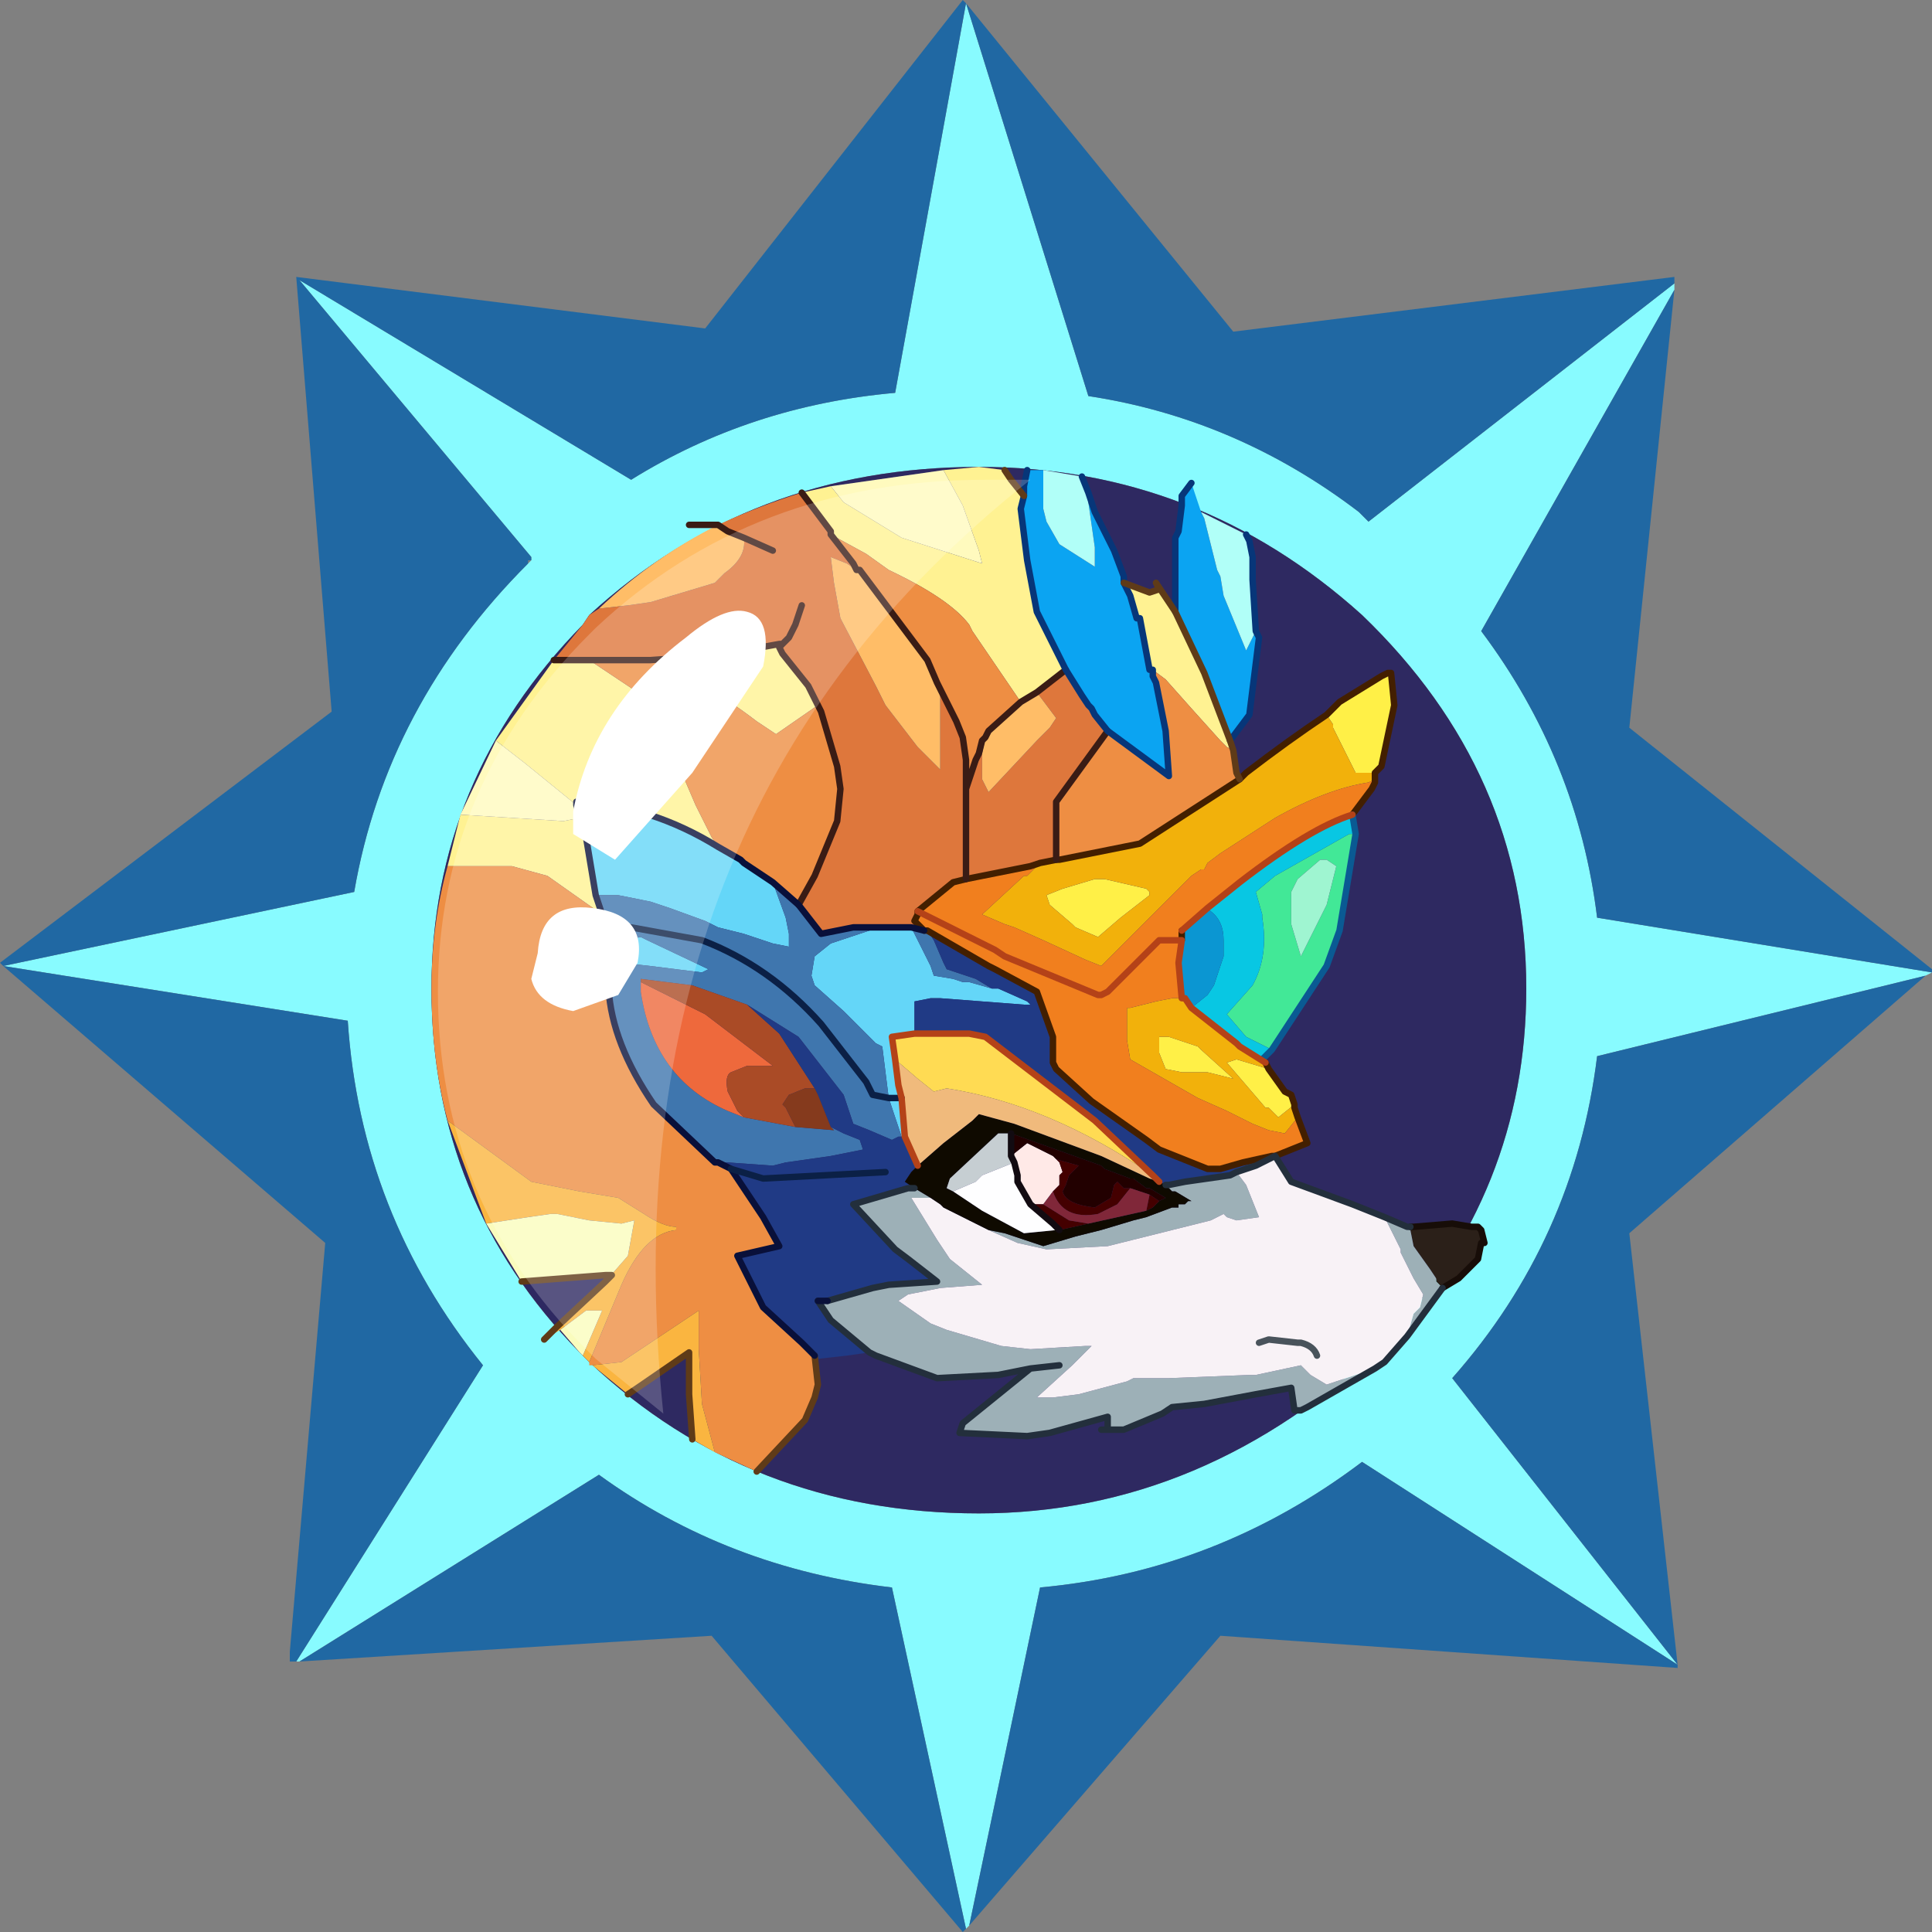 <?xml version="1.0" encoding="UTF-8" standalone="no"?>
<svg xmlns:ffdec="https://www.free-decompiler.com/flash" xmlns:xlink="http://www.w3.org/1999/xlink" ffdec:objectType="frame" height="30.0px" width="30.0px" xmlns="http://www.w3.org/2000/svg">
  <rect width="100%" height="100%" fill="#808080" stroke="none"/>
  <g transform="matrix(1.0, 0.0, 0.0, 1.0, 0.0, 0.0)">
    <use ffdec:characterId="1" height="30.0" transform="matrix(1.0, 0.0, 0.0, 1.0, 0.0, 0.0)" width="30.0" xlink:href="#shape0"/>
  </g>
  <defs>
    <g id="shape0" transform="matrix(1.0, 0.0, 0.0, 1.0, 0.0, 0.0)">
      <path d="M0.0 0.0 L30.0 0.0 30.0 30.0 0.0 30.0 0.0 0.0" fill="#33cc66" fill-opacity="0.0" fill-rule="evenodd" stroke="none"/>
      <path d="M26.0 4.4 L26.0 4.5 23.0 9.8 Q24.5 11.8 24.8 14.25 L30.0 15.1 29.9 15.15 24.8 16.4 Q24.45 19.25 22.55 21.4 L26.05 25.85 21.15 22.7 Q18.9 24.4 16.15 24.65 L15.05 29.9 15.0 29.95 13.85 24.65 Q11.3 24.35 9.3 22.9 L4.65 25.8 4.6 25.8 7.5 21.2 Q5.6 18.85 5.4 15.85 L0.05 15.0 5.5 13.85 Q6.0 10.95 8.2 8.75 L8.25 8.7 8.25 8.65 4.65 4.35 9.8 7.45 Q11.65 6.3 13.9 6.1 L15.0 0.05 16.9 6.15 Q19.2 6.5 21.1 7.95 L21.25 8.1 26.0 4.4 M23.7 15.35 Q23.7 12.0 21.15 9.55 18.6 7.25 15.2 7.25 11.65 7.25 9.15 9.55 L9.05 9.7 Q6.7 12.1 6.7 15.35 6.7 18.65 9.0 21.0 L9.15 21.15 Q11.65 23.5 15.2 23.5 18.7 23.5 21.5 20.85 23.7 18.5 23.7 15.35" fill="#88fbff" fill-rule="evenodd" stroke="none"/>
      <path d="M26.0 4.5 L25.3 11.3 30.0 15.05 30.0 15.1 24.8 14.25 Q24.5 11.8 23.0 9.8 L26.0 4.5 M29.9 15.15 L25.3 19.15 26.05 25.85 26.05 25.9 18.95 25.4 15.05 29.9 16.15 24.65 Q18.9 24.4 21.15 22.7 L26.05 25.85 22.55 21.4 Q24.45 19.25 24.8 16.4 L29.9 15.15 M15.0 29.95 L14.95 30.0 11.05 25.4 4.65 25.8 9.3 22.9 Q11.3 24.35 13.85 24.65 L15.0 29.95 M4.6 25.8 L4.5 25.8 4.5 25.65 5.05 19.3 0.05 15.0 0.0 14.95 5.15 11.05 4.6 4.3 10.95 5.1 14.95 0.0 15.0 0.05 19.15 5.15 26.0 4.3 26.0 4.4 21.25 8.1 21.1 7.95 Q19.2 6.5 16.9 6.15 L15.0 0.05 13.9 6.1 Q11.65 6.3 9.8 7.45 L4.65 4.35 8.25 8.65 8.25 8.7 8.2 8.7 8.2 8.75 Q6.0 10.95 5.5 13.85 L0.05 15.0 5.4 15.85 Q5.6 18.85 7.5 21.2 L4.6 25.8" fill="#2068a3" fill-rule="evenodd" stroke="none"/>
      <path d="M23.7 15.35 Q23.7 18.5 21.5 20.85 18.7 23.5 15.2 23.5 11.65 23.5 9.15 21.15 L9.0 21.0 Q6.7 18.65 6.7 15.35 6.7 12.1 9.05 9.7 L9.15 9.55 Q11.65 7.25 15.2 7.25 18.6 7.25 21.15 9.55 23.7 12.0 23.7 15.35" fill="#2e2961" fill-rule="evenodd" stroke="none"/>
      <path d="M20.6 11.1 L20.8 10.9 21.45 10.5 21.55 10.45 21.6 10.45 21.65 10.95 21.45 11.9 21.35 12.0 21.05 12.0 20.7 11.3 20.7 11.25 20.6 11.1 M19.7 16.6 L19.95 16.95 20.05 17.0 20.1 17.15 19.85 17.35 19.7 17.2 19.65 17.2 19.05 16.5 19.2 16.45 19.7 16.6 M17.85 13.85 L17.85 13.9 17.4 14.25 17.05 14.55 16.7 14.4 16.65 14.35 16.3 14.05 16.25 13.9 16.5 13.8 17.0 13.65 17.15 13.65 17.8 13.8 17.85 13.85 M18.1 16.1 L18.15 16.1 18.6 16.25 18.65 16.3 19.15 16.75 18.75 16.65 18.7 16.65 18.35 16.65 18.1 16.6 18.0 16.35 18.0 16.1 18.1 16.1" fill="#fff047" fill-rule="evenodd" stroke="none"/>
      <path d="M21.35 12.0 L21.35 12.1 21.25 12.15 Q20.6 12.25 19.8 12.7 L18.95 13.25 18.75 13.4 18.7 13.5 18.65 13.5 18.5 13.6 17.1 15.0 16.85 14.9 16.2 14.6 15.75 14.4 15.6 14.35 15.25 14.2 15.9 13.6 15.95 13.6 16.15 13.4 16.4 13.35 16.45 13.35 17.7 13.1 19.25 12.1 19.35 12.0 Q20.0 11.5 20.6 11.1 L20.7 11.25 20.7 11.3 21.05 12.0 21.35 12.0 M19.65 16.5 L19.7 16.6 19.2 16.45 19.05 16.5 19.65 17.2 19.7 17.2 19.85 17.35 20.1 17.15 20.1 17.2 20.15 17.35 19.95 17.6 19.7 17.55 19.45 17.45 19.05 17.25 18.6 17.05 17.55 16.45 17.5 16.15 17.5 15.65 17.55 15.65 17.95 15.55 18.2 15.5 18.35 15.5 18.4 15.5 18.5 15.65 19.2 16.2 19.25 16.25 19.65 16.5 M17.85 13.85 L17.8 13.8 17.15 13.65 17.0 13.65 16.5 13.8 16.25 13.9 16.3 14.05 16.65 14.35 16.7 14.4 17.05 14.55 17.4 14.25 17.85 13.9 17.85 13.85 M18.1 16.1 L18.0 16.1 18.0 16.35 18.1 16.6 18.35 16.65 18.7 16.65 18.75 16.65 19.15 16.75 18.65 16.3 18.6 16.25 18.15 16.1 18.1 16.1" fill="#f2b10b" fill-rule="evenodd" stroke="none"/>
      <path d="M21.35 12.1 L21.35 12.15 21.3 12.25 21.0 12.65 Q20.35 12.85 19.25 13.7 L18.75 14.1 18.35 14.45 18.35 14.6 18.0 14.6 17.25 15.35 17.2 15.4 17.1 15.45 17.05 15.45 15.6 14.85 15.45 14.75 14.85 14.45 14.25 14.15 14.85 14.45 15.45 14.75 15.6 14.85 17.05 15.45 17.1 15.45 17.2 15.4 17.25 15.35 18.0 14.6 18.35 14.6 18.3 14.95 18.35 15.5 18.2 15.5 17.95 15.55 17.55 15.65 17.5 15.65 17.5 16.15 17.55 16.45 18.6 17.05 19.05 17.25 19.45 17.45 19.7 17.55 19.95 17.6 20.15 17.35 20.3 17.75 19.8 17.95 19.75 17.95 19.3 18.05 18.95 18.15 18.75 18.15 18.0 17.85 17.8 17.7 16.95 17.1 16.4 16.6 16.35 16.5 16.35 16.3 16.35 16.1 16.1 15.4 15.45 15.05 15.35 15.0 14.4 14.45 14.35 14.45 14.2 14.3 14.25 14.2 14.25 14.15 14.8 13.7 15.0 13.65 16.0 13.45 16.15 13.4 15.95 13.6 15.9 13.6 15.25 14.2 15.6 14.35 15.75 14.4 16.2 14.6 16.85 14.9 17.1 15.0 18.5 13.6 18.65 13.5 18.7 13.5 18.75 13.4 18.95 13.25 19.8 12.7 Q20.6 12.25 21.25 12.15 L21.35 12.1" fill="#f17f1e" fill-rule="evenodd" stroke="none"/>
      <path d="M21.05 12.95 L20.8 14.45 20.6 15.0 19.75 16.3 19.55 16.2 19.35 16.1 19.05 15.75 19.45 15.3 Q19.7 14.85 19.6 14.25 L19.6 14.2 19.5 13.85 19.8 13.6 20.95 12.95 21.05 12.95 M20.5 13.35 L20.15 13.65 20.05 13.85 20.05 14.35 20.2 14.85 20.6 14.05 20.75 13.45 20.6 13.35 20.5 13.35" fill="#42e897" fill-rule="evenodd" stroke="none"/>
      <path d="M21.0 12.65 L21.05 12.95 20.95 12.95 19.8 13.6 19.5 13.85 19.6 14.2 19.6 14.25 Q19.7 14.85 19.45 15.3 L19.05 15.75 19.35 16.1 19.55 16.2 19.75 16.3 19.6 16.45 19.65 16.5 19.25 16.25 19.2 16.2 18.5 15.65 18.75 15.45 18.85 15.3 19.0 14.85 19.0 14.6 Q19.0 14.3 18.8 14.15 L18.75 14.1 19.25 13.7 Q20.35 12.85 21.0 12.65" fill="#08c7e3" fill-rule="evenodd" stroke="none"/>
      <path d="M20.5 13.35 L20.6 13.35 20.75 13.45 20.6 14.05 20.2 14.85 20.05 14.35 20.05 13.85 20.15 13.65 20.5 13.35" fill="#9ff5d1" fill-rule="evenodd" stroke="none"/>
      <path d="M21.9 19.05 L21.95 19.05 22.55 19.0 22.85 19.05 22.95 19.05 23.0 19.1 23.05 19.3 23.0 19.3 22.95 19.55 22.65 19.85 22.4 20.0 22.3 19.9 22.3 19.85 22.2 19.7 21.95 19.35 21.9 19.1 21.9 19.05" fill="#2b2019" fill-rule="evenodd" stroke="none"/>
      <path d="M21.5 18.9 L21.85 19.05 21.9 19.05 21.9 19.1 21.95 19.35 22.2 19.7 22.3 19.85 22.3 19.9 22.4 20.0 21.85 20.75 21.95 20.4 22.05 20.3 22.1 20.1 21.95 19.85 21.75 19.45 21.75 19.4 21.5 18.9 M21.35 21.25 L20.3 21.85 20.2 21.9 20.1 21.9 20.05 21.55 19.5 21.65 18.7 21.8 18.2 21.85 18.05 21.95 17.45 22.2 17.1 22.2 17.2 22.2 17.2 22.05 17.2 22.0 16.3 22.25 15.95 22.3 14.9 22.25 14.95 22.1 16.0 21.25 15.5 21.35 14.55 21.4 13.6 21.05 13.5 21.0 12.9 20.5 12.7 20.2 12.85 20.2 13.55 20.0 13.8 19.95 14.55 19.9 14.1 19.55 13.9 19.4 13.25 18.7 14.1 18.45 14.2 18.45 14.45 18.6 14.15 18.6 14.55 19.25 14.75 19.55 15.25 19.95 14.6 20.0 14.1 20.1 13.95 20.2 14.45 20.55 14.7 20.65 15.55 20.9 16.0 20.95 16.85 20.9 16.95 20.9 16.65 21.2 16.1 21.7 16.35 21.7 16.75 21.65 17.5 21.45 17.6 21.4 17.7 21.4 18.15 21.4 19.4 21.35 19.5 21.35 20.2 21.2 20.35 21.35 20.6 21.5 20.9 21.4 21.35 21.25 M18.1 18.4 L18.15 18.4 18.4 18.35 19.1 18.25 19.2 18.2 19.35 18.4 19.45 18.65 19.55 18.9 19.2 18.95 19.05 18.9 19.0 18.85 18.8 18.95 17.2 19.35 16.25 19.4 15.8 19.3 15.35 19.1 15.6 19.15 16.2 19.35 16.7 19.2 17.1 19.1 17.6 18.95 17.8 18.9 18.2 18.75 18.25 18.75 18.3 18.75 18.3 18.7 18.4 18.7 18.45 18.65 18.5 18.65 18.25 18.5 18.2 18.5 18.1 18.4 M16.45 21.2 L16.0 21.25 16.45 21.2" fill="#9db0b7" fill-rule="evenodd" stroke="none"/>
      <path d="M19.8 17.95 L20.05 18.35 21.0 18.7 21.5 18.9 21.75 19.4 21.75 19.45 21.95 19.85 22.1 20.1 22.05 20.3 21.95 20.4 21.85 20.75 21.5 21.15 21.35 21.25 20.9 21.4 20.6 21.5 20.35 21.35 20.2 21.2 19.5 21.35 19.4 21.35 18.15 21.4 17.7 21.4 17.6 21.4 17.5 21.45 16.75 21.65 16.35 21.7 16.1 21.7 16.65 21.2 16.95 20.9 16.85 20.9 16.0 20.95 15.55 20.9 14.7 20.65 14.45 20.55 13.95 20.2 14.1 20.1 14.6 20.0 15.25 19.95 14.75 19.55 14.55 19.25 14.15 18.6 14.45 18.6 14.6 18.7 14.65 18.75 15.35 19.1 15.8 19.3 16.25 19.4 17.2 19.35 18.8 18.95 19.0 18.85 19.05 18.9 19.2 18.95 19.55 18.9 19.45 18.65 19.35 18.4 19.2 18.2 19.5 18.1 19.8 17.95 M20.45 21.05 Q20.4 20.9 20.2 20.85 L20.15 20.85 19.7 20.8 19.55 20.85 19.7 20.8 20.15 20.85 20.2 20.85 Q20.4 20.9 20.45 21.05" fill="#f8f2f6" fill-rule="evenodd" stroke="none"/>
      <path d="M6.95 13.45 L7.15 12.65 8.75 12.75 9.0 12.7 9.1 13.0 9.25 13.9 9.35 14.2 8.5 13.6 7.95 13.45 7.25 13.45 6.95 13.45 M7.7 11.5 L8.6 10.25 8.7 10.25 9.15 10.25 10.2 10.95 10.2 11.1 10.8 12.5 11.05 13.0 11.15 13.15 Q10.1 12.5 8.95 12.45 L8.95 12.5 8.15 11.85 7.7 11.5 M12.9 7.55 L13.1 7.8 14.0 8.35 15.25 8.75 15.2 8.55 14.95 7.85 14.65 7.3 15.2 7.25 15.6 7.3 15.7 7.45 15.9 7.7 15.85 7.9 15.9 8.3 15.95 8.7 16.1 9.5 16.5 10.3 16.55 10.4 16.1 10.75 15.85 10.9 15.1 9.8 15.05 9.7 Q14.75 9.3 13.8 8.85 L13.45 8.6 12.9 8.3 12.9 8.25 12.45 7.65 12.9 7.55 M12.1 10.0 L12.15 10.0 12.1 10.05 12.1 10.0 12.1 10.05 12.15 10.15 12.55 10.65 12.7 10.95 12.05 11.4 11.75 11.2 Q10.9 10.55 10.1 10.25 L10.8 10.2 11.0 10.2 12.1 10.0 M18.25 9.5 L18.7 10.45 19.1 11.5 19.15 11.65 19.05 11.6 18.95 11.5 18.5 11.0 18.1 10.55 17.9 10.4 17.85 10.4 17.7 9.6 17.65 9.6 17.55 9.25 17.45 9.05 17.85 9.2 18.0 9.15 17.95 9.05 18.25 9.5" fill="#fff292" fill-rule="evenodd" stroke="none"/>
      <path d="M7.15 12.65 L7.7 11.5 8.15 11.85 8.95 12.5 9.0 12.7 8.75 12.75 7.15 12.65 M14.65 7.3 L14.95 7.85 15.2 8.55 15.25 8.75 14.0 8.35 13.1 7.8 12.9 7.55 14.65 7.3" fill="#fffabe" fill-rule="evenodd" stroke="none"/>
      <path d="M8.6 10.25 L9.05 9.7 9.15 9.55 9.3 9.45 9.75 9.4 10.1 9.35 11.1 9.05 11.25 8.9 Q11.6 8.65 11.55 8.35 L12.0 8.55 11.55 8.35 11.3 8.25 11.15 8.15 Q11.8 7.85 12.45 7.65 L12.9 8.25 12.9 8.3 13.25 8.75 13.3 8.85 13.15 8.75 12.9 8.65 12.95 9.05 13.05 9.6 13.6 10.65 13.75 10.95 14.25 11.6 14.6 11.95 14.6 11.5 14.6 11.35 14.6 10.7 14.55 10.6 14.85 11.2 14.95 11.45 15.0 11.8 15.0 11.9 15.0 12.25 15.15 11.8 15.2 11.7 15.25 11.5 15.3 11.45 15.25 11.7 15.25 11.75 15.25 12.1 15.35 12.3 16.1 11.5 16.25 11.35 16.3 11.3 16.4 11.15 16.1 10.75 16.55 10.4 16.8 10.8 16.9 10.95 16.95 11.0 17.0 11.1 17.2 11.35 16.4 12.45 16.4 13.35 16.15 13.4 16.0 13.45 15.0 13.65 14.8 13.7 14.25 14.15 14.25 14.2 14.2 14.3 14.35 14.45 14.15 14.4 13.65 14.4 13.25 14.4 12.75 14.5 12.4 14.05 12.65 13.6 13.0 12.75 13.05 12.25 13.0 11.9 12.75 11.05 12.7 10.95 12.55 10.65 12.15 10.15 12.1 10.05 12.15 10.0 12.1 10.0 11.0 10.2 10.8 10.2 10.1 10.25 9.15 10.25 8.7 10.25 8.6 10.25 M12.45 9.4 L12.35 9.7 12.25 9.9 12.15 10.0 12.25 9.9 12.35 9.7 12.45 9.4 M15.0 13.65 L15.0 12.35 15.0 12.25 15.0 12.35 15.0 13.65" fill="#de773c" fill-rule="evenodd" stroke="none"/>
      <path d="M9.3 9.45 Q10.15 8.65 11.15 8.15 L11.3 8.25 11.55 8.35 Q11.6 8.65 11.25 8.9 L11.1 9.05 10.1 9.35 9.75 9.4 9.3 9.45 M15.85 10.9 L16.1 10.75 16.4 11.15 16.3 11.3 16.25 11.35 16.1 11.5 15.35 12.3 15.25 12.1 15.25 11.75 15.25 11.7 15.3 11.45 15.35 11.35 15.85 10.9 M14.55 10.6 L14.6 10.7 14.6 11.35 14.6 11.5 14.6 11.95 14.25 11.6 13.75 10.95 13.6 10.65 13.05 9.6 12.95 9.05 12.9 8.65 13.15 8.75 13.3 8.85 13.35 8.85 13.65 9.25 14.4 10.25 14.55 10.6" fill="#ffbd67" fill-rule="evenodd" stroke="none"/>
      <path d="M12.65 21.05 L12.7 21.5 12.65 21.7 12.5 22.05 11.75 22.85 11.1 22.55 10.9 21.8 10.85 20.95 10.85 20.35 9.65 21.15 9.2 21.2 9.15 21.2 9.15 21.15 9.65 19.95 Q10.0 19.15 10.5 19.1 L10.5 19.05 Q10.3 19.05 10.0 18.85 L9.6 18.6 9.0 18.5 8.25 18.35 6.95 17.4 Q6.7 16.45 6.7 15.35 6.7 14.35 6.95 13.45 L7.25 13.45 7.95 13.45 8.5 13.6 9.35 14.2 9.4 14.35 9.45 14.45 9.35 14.5 9.1 14.6 8.85 14.7 8.95 14.85 9.45 15.35 Q9.5 16.2 10.15 17.15 L11.1 18.05 11.15 18.05 11.35 18.15 11.85 18.9 12.1 19.35 11.45 19.5 11.85 20.3 12.45 20.85 12.65 21.05 M12.9 8.3 L13.45 8.6 13.8 8.85 Q14.75 9.3 15.05 9.7 L15.1 9.8 15.85 10.9 15.35 11.35 15.3 11.45 15.25 11.5 15.2 11.7 15.15 11.8 15.0 12.25 15.0 11.9 15.0 11.8 14.95 11.45 14.85 11.2 14.55 10.6 14.4 10.25 13.65 9.25 13.35 8.85 13.3 8.85 13.25 8.75 12.9 8.3 M12.7 10.95 L12.75 11.05 13.0 11.9 13.05 12.25 13.0 12.75 12.65 13.6 12.4 14.05 12.0 13.7 11.55 13.4 11.5 13.35 11.15 13.15 11.05 13.0 10.8 12.5 10.2 11.1 10.2 10.95 9.15 10.25 10.1 10.25 Q10.9 10.55 11.75 11.2 L12.05 11.4 12.7 10.95 M17.9 10.4 L18.1 10.55 18.5 11.0 18.95 11.5 19.05 11.6 19.15 11.65 19.2 12.0 19.25 12.1 17.7 13.1 16.45 13.35 16.4 13.35 16.4 12.45 17.2 11.35 18.15 12.05 18.1 11.35 17.95 10.6 17.9 10.5 17.9 10.4" fill="#ee8e43" fill-rule="evenodd" stroke="none"/>
      <path d="M16.55 10.4 L16.5 10.3 16.1 9.5 15.95 8.7 15.9 8.3 15.85 7.9 15.9 7.7 15.9 7.55 15.95 7.3 16.2 7.3 16.2 7.75 16.2 7.9 16.25 8.1 16.45 8.45 17.0 8.8 17.0 8.7 17.0 8.5 16.9 7.8 16.9 7.65 17.0 7.95 17.3 8.55 17.45 8.95 17.45 9.05 17.55 9.25 17.65 9.6 17.7 9.6 17.85 10.4 17.9 10.4 17.9 10.5 17.95 10.6 18.1 11.35 18.15 12.05 17.2 11.35 17.0 11.1 16.95 11.0 16.9 10.95 16.8 10.8 16.55 10.4 M18.25 9.5 L18.25 9.3 18.25 8.35 18.3 8.25 18.35 7.85 18.35 7.7 18.5 7.5 18.65 7.95 18.7 8.05 18.9 8.85 18.95 8.95 19.0 9.25 19.35 10.1 19.5 9.8 19.55 9.9 19.4 11.1 19.1 11.5 18.7 10.45 18.25 9.5" fill="#0ba4f2" fill-rule="evenodd" stroke="none"/>
      <path d="M19.5 9.8 L19.35 10.1 19.0 9.25 18.95 8.95 18.9 8.85 18.7 8.05 18.65 7.95 19.35 8.3 19.4 8.4 19.45 8.65 19.45 9.0 19.5 9.8 M16.8 7.4 L16.9 7.65 16.9 7.8 17.0 8.5 17.0 8.7 17.0 8.8 16.45 8.45 16.25 8.1 16.2 7.9 16.2 7.75 16.2 7.3 16.8 7.4" fill="#b1fff8" fill-rule="evenodd" stroke="none"/>
      <path d="M13.65 14.4 L14.15 14.4 14.2 14.5 14.3 14.7 14.45 15.0 14.5 15.15 14.8 15.2 14.95 15.25 15.05 15.25 15.4 15.35 15.45 15.35 15.5 15.35 15.95 15.55 16.0 15.6 15.9 15.6 14.6 15.5 14.45 15.5 14.2 15.55 14.2 15.75 14.2 15.8 14.2 16.05 13.85 16.1 13.9 16.45 13.95 16.85 14.0 17.05 14.05 17.65 14.0 17.65 13.8 17.05 13.7 16.25 13.6 16.2 13.1 15.7 12.65 15.3 12.6 15.15 12.65 14.85 12.9 14.65 13.65 14.4 M9.0 12.7 L8.95 12.5 8.95 12.45 Q10.1 12.5 11.15 13.15 L11.5 13.35 11.55 13.4 12.0 13.7 12.2 14.25 12.25 14.5 12.25 14.7 12.0 14.65 11.55 14.5 11.15 14.4 10.95 14.3 10.4 14.1 10.1 14.0 9.6 13.9 9.25 13.9 9.1 13.0 9.0 12.7 M9.65 14.6 L9.95 14.55 10.05 14.6 11.0 15.05 10.9 15.1 10.1 15.0 9.65 14.95 9.6 14.95 9.2 14.8 9.65 14.6 M13.8 17.05 L14.0 17.05 13.8 17.05" fill="#64d6f8" fill-rule="evenodd" stroke="none"/>
      <path d="M12.4 14.05 L12.75 14.5 13.25 14.4 13.65 14.4 12.9 14.65 12.65 14.85 12.6 15.15 12.65 15.3 13.1 15.7 13.6 16.2 13.7 16.25 13.8 17.05 14.0 17.65 13.95 17.65 13.85 17.7 13.5 17.55 13.25 17.45 13.1 17.0 12.4 16.1 11.6 15.6 10.75 15.3 9.95 15.2 9.95 15.25 9.95 15.4 Q10.15 16.75 11.3 17.25 L11.55 17.35 12.35 17.5 12.95 17.55 12.9 17.5 13.0 17.55 13.1 17.6 13.35 17.7 13.4 17.85 12.9 17.95 12.2 18.05 12.0 18.1 11.3 18.05 11.25 18.05 11.15 18.05 11.1 18.05 10.15 17.15 Q9.5 16.2 9.45 15.35 L8.95 14.85 8.85 14.7 9.1 14.6 9.35 14.5 9.45 14.45 9.4 14.35 9.35 14.2 9.25 13.9 9.6 13.9 10.1 14.0 10.4 14.1 10.95 14.3 11.15 14.4 11.55 14.5 12.0 14.65 12.25 14.7 12.25 14.5 12.2 14.25 12.0 13.7 12.4 14.05 M14.15 14.4 L14.35 14.45 14.4 14.45 14.5 14.6 14.65 14.95 14.7 15.05 15.15 15.2 15.4 15.35 15.05 15.25 14.95 15.25 14.8 15.2 14.5 15.15 14.45 15.0 14.3 14.7 14.2 14.5 14.15 14.4 M9.65 14.6 L9.2 14.8 9.6 14.95 9.65 14.95 10.1 15.0 10.9 15.1 11.0 15.05 10.05 14.6 9.95 14.55 9.65 14.6 M9.5 14.45 L9.7 14.45 9.8 14.4 10.9 14.6 Q11.95 15.0 12.75 15.9 L13.45 16.8 13.5 16.9 13.55 17.0 13.8 17.05 13.55 17.0 13.5 16.9 13.45 16.8 12.75 15.9 Q11.95 15.0 10.9 14.6 L9.8 14.4 9.7 14.45 9.5 14.45 9.45 14.45 9.5 14.45" fill="#3f76ae" fill-rule="evenodd" stroke="none"/>
      <path d="M11.55 17.35 L11.3 17.25 Q10.15 16.75 9.95 15.4 L9.95 15.25 10.95 15.75 12.0 16.55 11.6 16.55 11.35 16.65 Q11.25 16.7 11.3 16.95 L11.45 17.25 11.55 17.35" fill="#ee693c" fill-rule="evenodd" stroke="none"/>
      <path d="M12.35 17.5 L11.55 17.35 11.45 17.25 11.3 16.95 Q11.25 16.7 11.35 16.65 L11.6 16.55 12.0 16.55 10.95 15.75 9.95 15.25 9.95 15.2 10.75 15.3 11.6 15.6 12.1 16.05 12.65 16.9 12.5 16.9 12.25 17.0 12.15 17.15 12.2 17.2 12.35 17.5" fill="#aa4b26" fill-rule="evenodd" stroke="none"/>
      <path d="M11.1 22.55 L10.75 22.35 10.7 21.65 10.7 21.0 9.9 21.55 9.75 21.65 9.2 21.2 9.65 21.15 10.85 20.35 10.85 20.95 10.9 21.8 11.1 22.55 M9.15 21.15 L9.05 21.05 9.35 20.35 9.1 20.35 8.7 20.65 8.45 20.8 8.65 20.6 9.4 19.9 9.75 19.5 9.85 18.95 9.65 19.0 9.15 18.95 8.65 18.85 8.55 18.85 8.2 18.9 7.55 19.0 6.95 17.4 8.25 18.35 9.0 18.5 9.6 18.6 10.0 18.85 Q10.3 19.05 10.5 19.05 L10.5 19.1 Q10.0 19.15 9.65 19.95 L9.15 21.15" fill="#fab540" fill-rule="evenodd" stroke="none"/>
      <path d="M9.05 21.05 L9.0 21.0 8.7 20.65 9.1 20.35 9.35 20.35 9.05 21.05 M9.4 19.9 L9.5 19.8 9.4 19.8 8.1 19.9 7.55 19.0 8.2 18.9 8.55 18.85 8.65 18.85 9.15 18.95 9.65 19.0 9.85 18.95 9.75 19.5 9.4 19.9" fill="#fafcbd" fill-rule="evenodd" stroke="none"/>
      <path d="M18.35 14.6 L18.35 14.45 18.75 14.1 18.8 14.15 Q19.0 14.3 19.0 14.6 L19.0 14.85 18.85 15.3 18.75 15.45 18.5 15.65 18.4 15.5 18.35 15.5 18.3 14.95 18.35 14.6" fill="#0b96d2" fill-rule="evenodd" stroke="none"/>
      <path d="M13.5 21.0 L13.15 21.05 12.7 21.1 12.7 21.05 12.65 21.05 12.45 20.85 11.85 20.3 11.45 19.5 12.1 19.35 11.85 18.9 11.35 18.15 11.15 18.05 11.25 18.05 11.3 18.05 12.0 18.1 12.2 18.05 12.9 17.95 13.4 17.85 13.35 17.7 13.1 17.6 13.0 17.55 12.9 17.5 12.7 17.0 12.65 16.9 12.1 16.05 11.6 15.6 12.4 16.1 13.1 17.0 13.25 17.45 13.5 17.55 13.85 17.7 13.95 17.65 14.0 17.65 14.05 17.65 14.25 18.1 14.15 18.2 14.05 18.35 14.2 18.45 14.1 18.45 13.25 18.7 13.9 19.4 14.1 19.55 14.55 19.9 13.8 19.95 13.55 20.0 12.85 20.2 12.7 20.2 12.9 20.5 13.5 21.0 M14.2 16.05 L14.2 15.8 14.2 15.75 14.2 15.55 14.45 15.5 14.6 15.5 15.9 15.6 16.0 15.6 15.95 15.55 15.5 15.35 15.45 15.35 15.4 15.35 15.15 15.2 14.7 15.05 14.65 14.95 14.5 14.6 14.4 14.45 15.35 15.0 15.45 15.05 16.1 15.4 16.35 16.1 16.35 16.3 16.35 16.5 16.4 16.6 16.95 17.1 17.8 17.7 18.0 17.85 18.75 18.15 18.95 18.15 19.3 18.05 19.75 17.95 19.8 17.95 19.5 18.1 19.2 18.2 19.1 18.25 18.4 18.35 18.15 18.4 18.1 18.4 18.0 18.35 17.9 18.25 17.0 17.4 15.3 16.1 15.05 16.05 14.2 16.05 M13.75 18.2 L11.85 18.3 11.35 18.15 11.85 18.3 13.75 18.2" fill="#203a85" fill-rule="evenodd" stroke="none"/>
      <path d="M14.45 18.6 L14.2 18.45 14.05 18.35 14.15 18.2 14.25 18.1 14.65 17.75 15.1 17.4 15.2 17.3 15.75 17.45 17.1 17.95 17.85 18.3 18.0 18.35 18.1 18.4 18.2 18.5 18.25 18.5 18.5 18.65 18.45 18.65 18.4 18.7 18.3 18.7 18.3 18.75 18.25 18.75 18.2 18.75 17.8 18.9 17.6 18.95 17.1 19.1 16.7 19.2 16.2 19.35 15.6 19.15 15.35 19.1 14.65 18.75 14.6 18.7 14.45 18.6 M15.7 17.6 L15.5 17.6 14.75 18.3 14.7 18.45 14.8 18.5 15.25 18.8 15.9 19.15 16.4 19.1 16.45 19.1 16.9 19.0 17.8 18.8 17.9 18.75 18.0 18.65 18.1 18.6 17.85 18.45 17.8 18.45 17.6 18.3 17.55 18.3 17.15 18.15 17.1 18.1 15.7 17.6" fill="#0f0a00" fill-rule="evenodd" stroke="none"/>
      <path d="M17.9 18.25 L18.0 18.35 17.85 18.3 17.1 17.95 15.75 17.45 15.2 17.3 15.1 17.4 14.65 17.75 14.25 18.1 14.05 17.65 14.0 17.05 13.95 16.85 13.9 16.45 14.25 16.75 14.5 16.95 14.7 16.9 Q16.3 17.15 17.9 18.25" fill="#f0ba7c" fill-rule="evenodd" stroke="none"/>
      <path d="M14.8 18.5 L14.7 18.45 14.75 18.3 15.5 17.6 15.7 17.6 15.7 17.95 15.75 18.05 15.25 18.25 15.15 18.35 14.8 18.5" fill="#c6ced2" fill-rule="evenodd" stroke="none"/>
      <path d="M15.75 18.05 L15.7 17.95 15.95 17.75 16.35 17.95 16.4 18.0 16.45 18.05 16.5 18.2 16.45 18.25 16.45 18.4 16.35 18.5 16.2 18.7 16.1 18.7 16.0 18.7 15.8 18.35 15.8 18.25 15.75 18.05" fill="#ffe9e7" fill-rule="evenodd" stroke="none"/>
      <path d="M16.45 19.1 L16.4 19.1 15.9 19.15 15.25 18.8 14.8 18.5 15.15 18.35 15.25 18.25 15.75 18.05 15.8 18.25 15.8 18.35 16.0 18.7 16.35 19.0 16.45 19.1" fill="#fefeff" fill-rule="evenodd" stroke="none"/>
      <path d="M15.7 17.6 L17.1 18.1 17.15 18.15 17.55 18.3 17.6 18.3 17.8 18.45 17.85 18.45 18.1 18.6 18.0 18.65 17.85 18.55 17.55 18.45 17.45 18.45 17.35 18.35 17.3 18.4 17.25 18.6 17.0 18.75 Q16.55 18.7 16.5 18.5 L16.55 18.4 16.6 18.25 16.75 18.1 16.4 18.0 16.35 17.95 15.95 17.75 15.7 17.95 15.7 17.6" fill="#220000" fill-rule="evenodd" stroke="none"/>
      <path d="M18.0 18.65 L17.9 18.75 17.8 18.8 17.85 18.55 18.0 18.65 M16.9 19.0 L16.45 19.1 16.35 19.0 16.0 18.7 16.1 18.7 16.2 18.7 16.6 18.95 16.9 19.0 M16.35 18.5 L16.45 18.4 16.45 18.25 16.5 18.2 16.45 18.05 16.4 18.0 16.75 18.1 16.6 18.25 16.55 18.4 16.5 18.5 Q16.55 18.7 17.0 18.75 L17.25 18.6 17.3 18.4 17.35 18.35 17.45 18.45 17.55 18.45 17.35 18.7 17.05 18.85 Q16.5 18.95 16.35 18.5" fill="#440000" fill-rule="evenodd" stroke="none"/>
      <path d="M14.2 16.05 L15.05 16.05 15.3 16.1 17.0 17.4 17.9 18.25 Q16.3 17.15 14.7 16.9 L14.5 16.95 14.25 16.75 13.9 16.45 13.85 16.1 14.2 16.05" fill="#ffdb53" fill-rule="evenodd" stroke="none"/>
      <path d="M17.8 18.8 L16.9 19.0 16.6 18.95 16.2 18.7 16.35 18.5 Q16.5 18.95 17.05 18.85 L17.35 18.7 17.55 18.45 17.85 18.55 17.8 18.8" fill="#802739" fill-rule="evenodd" stroke="none"/>
      <path d="M12.9 17.5 L12.95 17.55 12.35 17.5 12.2 17.2 12.15 17.15 12.25 17.0 12.5 16.9 12.65 16.9 12.7 17.0 12.9 17.5" fill="#853a1d" fill-rule="evenodd" stroke="none"/>
      <path d="M20.6 11.1 L20.8 10.9 21.45 10.5 21.55 10.45 21.6 10.45 21.65 10.95 21.45 11.9 21.35 12.0 21.35 12.1 21.35 12.15 21.3 12.25 21.0 12.65 M19.6 16.45 L19.65 16.5 19.7 16.6 19.95 16.95 20.05 17.0 20.1 17.15 20.1 17.2 20.15 17.35 20.3 17.75 19.8 17.95 19.75 17.95 19.3 18.05 18.95 18.15 18.75 18.15 18.0 17.85 17.8 17.7 16.95 17.1 16.4 16.6 16.35 16.5 16.35 16.3 16.35 16.1 16.1 15.4 15.45 15.05 15.35 15.0 14.4 14.45 14.35 14.45 14.2 14.3 14.25 14.2 14.25 14.15 14.8 13.7 15.0 13.65 16.0 13.45 16.15 13.4 16.4 13.35 16.45 13.35 17.7 13.1 19.25 12.1 19.35 12.0 Q20.0 11.5 20.6 11.1 M18.35 14.6 L18.35 14.45" fill="none" stroke="#431f00" stroke-linecap="round" stroke-linejoin="round" stroke-width="0.1"/>
      <path d="M21.0 12.65 L21.05 12.95 20.8 14.45 20.6 15.0 19.75 16.3 19.6 16.45" fill="none" stroke="#0a5a93" stroke-linecap="round" stroke-linejoin="round" stroke-width="0.1"/>
      <path d="M21.9 19.05 L21.95 19.05 22.55 19.0 22.85 19.05 22.95 19.05 23.0 19.1 23.05 19.3 23.0 19.3 22.95 19.55 22.65 19.85 22.4 20.0" fill="none" stroke="#170d08" stroke-linecap="round" stroke-linejoin="round" stroke-width="0.1"/>
      <path d="M19.8 17.95 L20.05 18.35 21.0 18.7 21.5 18.9 21.85 19.05 21.9 19.05 M22.4 20.0 L21.85 20.75 21.5 21.15 21.35 21.25 20.3 21.85 20.2 21.9 20.1 21.9 20.05 21.55 19.5 21.65 18.7 21.8 18.2 21.85 18.05 21.95 17.45 22.2 17.1 22.2 17.2 22.2 17.2 22.05 17.2 22.0 16.3 22.25 15.95 22.3 14.9 22.25 14.95 22.1 16.0 21.25 15.5 21.35 14.55 21.4 13.6 21.05 13.5 21.0 12.9 20.5 12.7 20.2 M14.2 18.45 L14.1 18.45 13.25 18.7 13.9 19.4 14.1 19.55 14.55 19.9 13.8 19.95 13.55 20.0 12.85 20.2 M18.1 18.4 L18.15 18.4 18.4 18.35 19.1 18.25 19.2 18.2 19.5 18.1 19.8 17.95 M16.0 21.25 L16.45 21.2" fill="none" stroke="#232f3c" stroke-linecap="round" stroke-linejoin="round" stroke-width="0.1"/>
      <path d="M11.15 8.15 L10.7 8.15 M12.45 7.65 L12.9 8.25 12.9 8.3 13.25 8.75 13.3 8.85 13.35 8.85 13.65 9.25 14.4 10.25 14.55 10.6 14.85 11.2 14.95 11.45 15.0 11.8 15.0 11.9 15.0 12.25 15.15 11.8 15.2 11.7 15.25 11.5 15.3 11.45 15.35 11.35 15.85 10.9 16.1 10.75 16.55 10.4 M11.55 8.35 L12.0 8.55 M11.15 8.15 L11.3 8.25 11.55 8.35 M12.1 10.05 L12.15 10.0 12.1 10.0 12.1 10.05 12.15 10.15 12.55 10.65 12.7 10.95 12.75 11.05 13.0 11.9 13.05 12.25 13.0 12.75 12.65 13.6 12.4 14.05 M12.15 10.0 L12.25 9.9 12.35 9.7 12.45 9.4 M12.1 10.0 L11.0 10.2 10.8 10.2 10.1 10.25 9.15 10.25 8.7 10.25 8.6 10.25 M15.0 12.25 L15.0 12.35 15.0 13.65 M16.4 13.35 L16.4 12.45 17.2 11.35" fill="none" stroke="#3a1c15" stroke-linecap="round" stroke-linejoin="round" stroke-width="0.1"/>
      <path d="M16.55 10.4 L16.5 10.3 16.1 9.5 15.95 8.7 15.9 8.3 15.85 7.9 15.9 7.7 15.9 7.55 15.95 7.3 M18.5 7.5 L18.35 7.7 18.35 7.85 18.3 8.25 18.25 8.35 18.25 9.3 18.25 9.5 M19.1 11.5 L19.4 11.1 19.55 9.9 19.5 9.8 19.45 9.0 19.45 8.65 19.4 8.4 19.35 8.3 M16.9 7.65 L16.8 7.4 M16.9 7.65 L17.0 7.95 17.3 8.55 17.45 8.95 17.45 9.05 17.55 9.25 17.65 9.6 17.7 9.6 17.85 10.4 17.9 10.4 17.9 10.5 17.95 10.6 18.1 11.35 18.15 12.05 17.2 11.35 17.0 11.1 16.95 11.0 16.9 10.95 16.8 10.8 16.55 10.4" fill="none" stroke="#073679" stroke-linecap="round" stroke-linejoin="round" stroke-width="0.1"/>
      <path d="M12.65 21.05 L12.7 21.5 12.65 21.7 12.5 22.05 11.75 22.85 M10.75 22.35 L10.7 21.65 10.7 21.0 9.9 21.55 9.75 21.65 M8.45 20.8 L8.65 20.6 9.4 19.9 9.5 19.8 9.4 19.8 8.1 19.9 M15.9 7.7 L15.7 7.45 15.6 7.3 M18.25 9.5 L18.7 10.45 19.1 11.5 19.15 11.65 19.2 12.0 19.25 12.1 M17.45 9.05 L17.85 9.2 18.0 9.15 17.95 9.05 18.25 9.5" fill="none" stroke="#5f3b18" stroke-linecap="round" stroke-linejoin="round" stroke-width="0.1"/>
      <path d="M12.85 20.2 L12.7 20.2 M12.4 14.05 L12.75 14.5 13.25 14.4 13.65 14.4 14.15 14.4 14.35 14.45 M8.95 12.5 L9.0 12.7 9.1 13.0 9.25 13.9 9.35 14.2 9.4 14.35 9.45 14.45 9.35 14.5 9.1 14.6 8.85 14.7 8.95 14.85 9.45 15.35 Q9.5 16.2 10.15 17.15 L11.1 18.05 11.15 18.05 11.35 18.15 11.85 18.9 12.1 19.35 11.45 19.5 11.85 20.3 12.45 20.85 12.65 21.05 M12.0 13.7 L11.55 13.4 11.5 13.35 11.15 13.15 Q10.1 12.5 8.95 12.45 L8.95 12.5 M9.5 14.45 L9.45 14.45 M12.0 13.7 L12.4 14.05" fill="none" stroke="#09103a" stroke-linecap="round" stroke-linejoin="round" stroke-width="0.1"/>
      <path d="M13.8 17.05 L13.55 17.0 13.5 16.9 13.45 16.8 12.75 15.9 Q11.95 15.0 10.9 14.6 L9.8 14.4 9.7 14.45 9.5 14.45 M11.35 18.15 L11.85 18.3 13.75 18.2 M14.0 17.05 L13.8 17.05" fill="none" stroke="#0b2046" stroke-linecap="round" stroke-linejoin="round" stroke-width="0.1"/>
      <path d="M14.25 14.15 L14.85 14.45 15.45 14.75 15.6 14.85 17.05 15.45 17.1 15.45 17.2 15.4 17.25 15.35 18.0 14.6 18.35 14.6 18.3 14.95 18.35 15.5 18.4 15.5 18.5 15.65 19.2 16.2 19.25 16.25 19.65 16.5 M18.35 14.45 L18.75 14.1 19.25 13.7 Q20.35 12.85 21.0 12.65 M14.2 16.05 L15.05 16.05 15.3 16.1 17.0 17.4 17.9 18.25 18.0 18.35 M13.9 16.45 L13.85 16.1 14.2 16.05 M14.25 18.1 L14.05 17.65 14.0 17.05 13.95 16.85 13.9 16.45" fill="none" stroke="#b44218" stroke-linecap="round" stroke-linejoin="round" stroke-width="0.1"/>
      <path d="M15.75 18.05 L15.7 17.95 15.7 17.6 M15.75 18.05 L15.8 18.25 15.8 18.35 16.0 18.7 16.35 19.0 16.45 19.1" fill="none" stroke="#120b11" stroke-linecap="round" stroke-linejoin="round" stroke-width="0.1"/>
      <path d="M19.55 20.85 L19.7 20.8 20.15 20.85 20.2 20.85 Q20.4 20.9 20.45 21.05" fill="none" stroke="#49535b" stroke-linecap="round" stroke-linejoin="round" stroke-width="0.1"/>
      <path d="M9.1 20.95 Q6.8 18.65 6.8 15.4 6.8 12.2 9.15 9.85 L9.25 9.75 Q11.7 7.45 15.3 7.45 L16.0 7.45 Q9.35 12.7 10.3 21.95 L9.25 21.1 9.1 20.95" fill="#ffffff" fill-opacity="0.2" fill-rule="evenodd" stroke="none"/>
      <path d="M10.75 12.0 L9.55 13.35 8.9 12.95 8.9 12.6 Q9.2 11.0 10.65 9.9 11.25 9.4 11.6 9.5 12.0 9.6 11.85 10.35 L10.75 12.0 M9.9 14.95 L9.6 15.45 8.9 15.7 Q8.35 15.6 8.25 15.2 L8.35 14.8 Q8.4 14.0 9.2 14.1 10.05 14.2 9.9 14.95" fill="#ffffff" fill-rule="evenodd" stroke="none"/>
    </g>
  </defs>
</svg>
